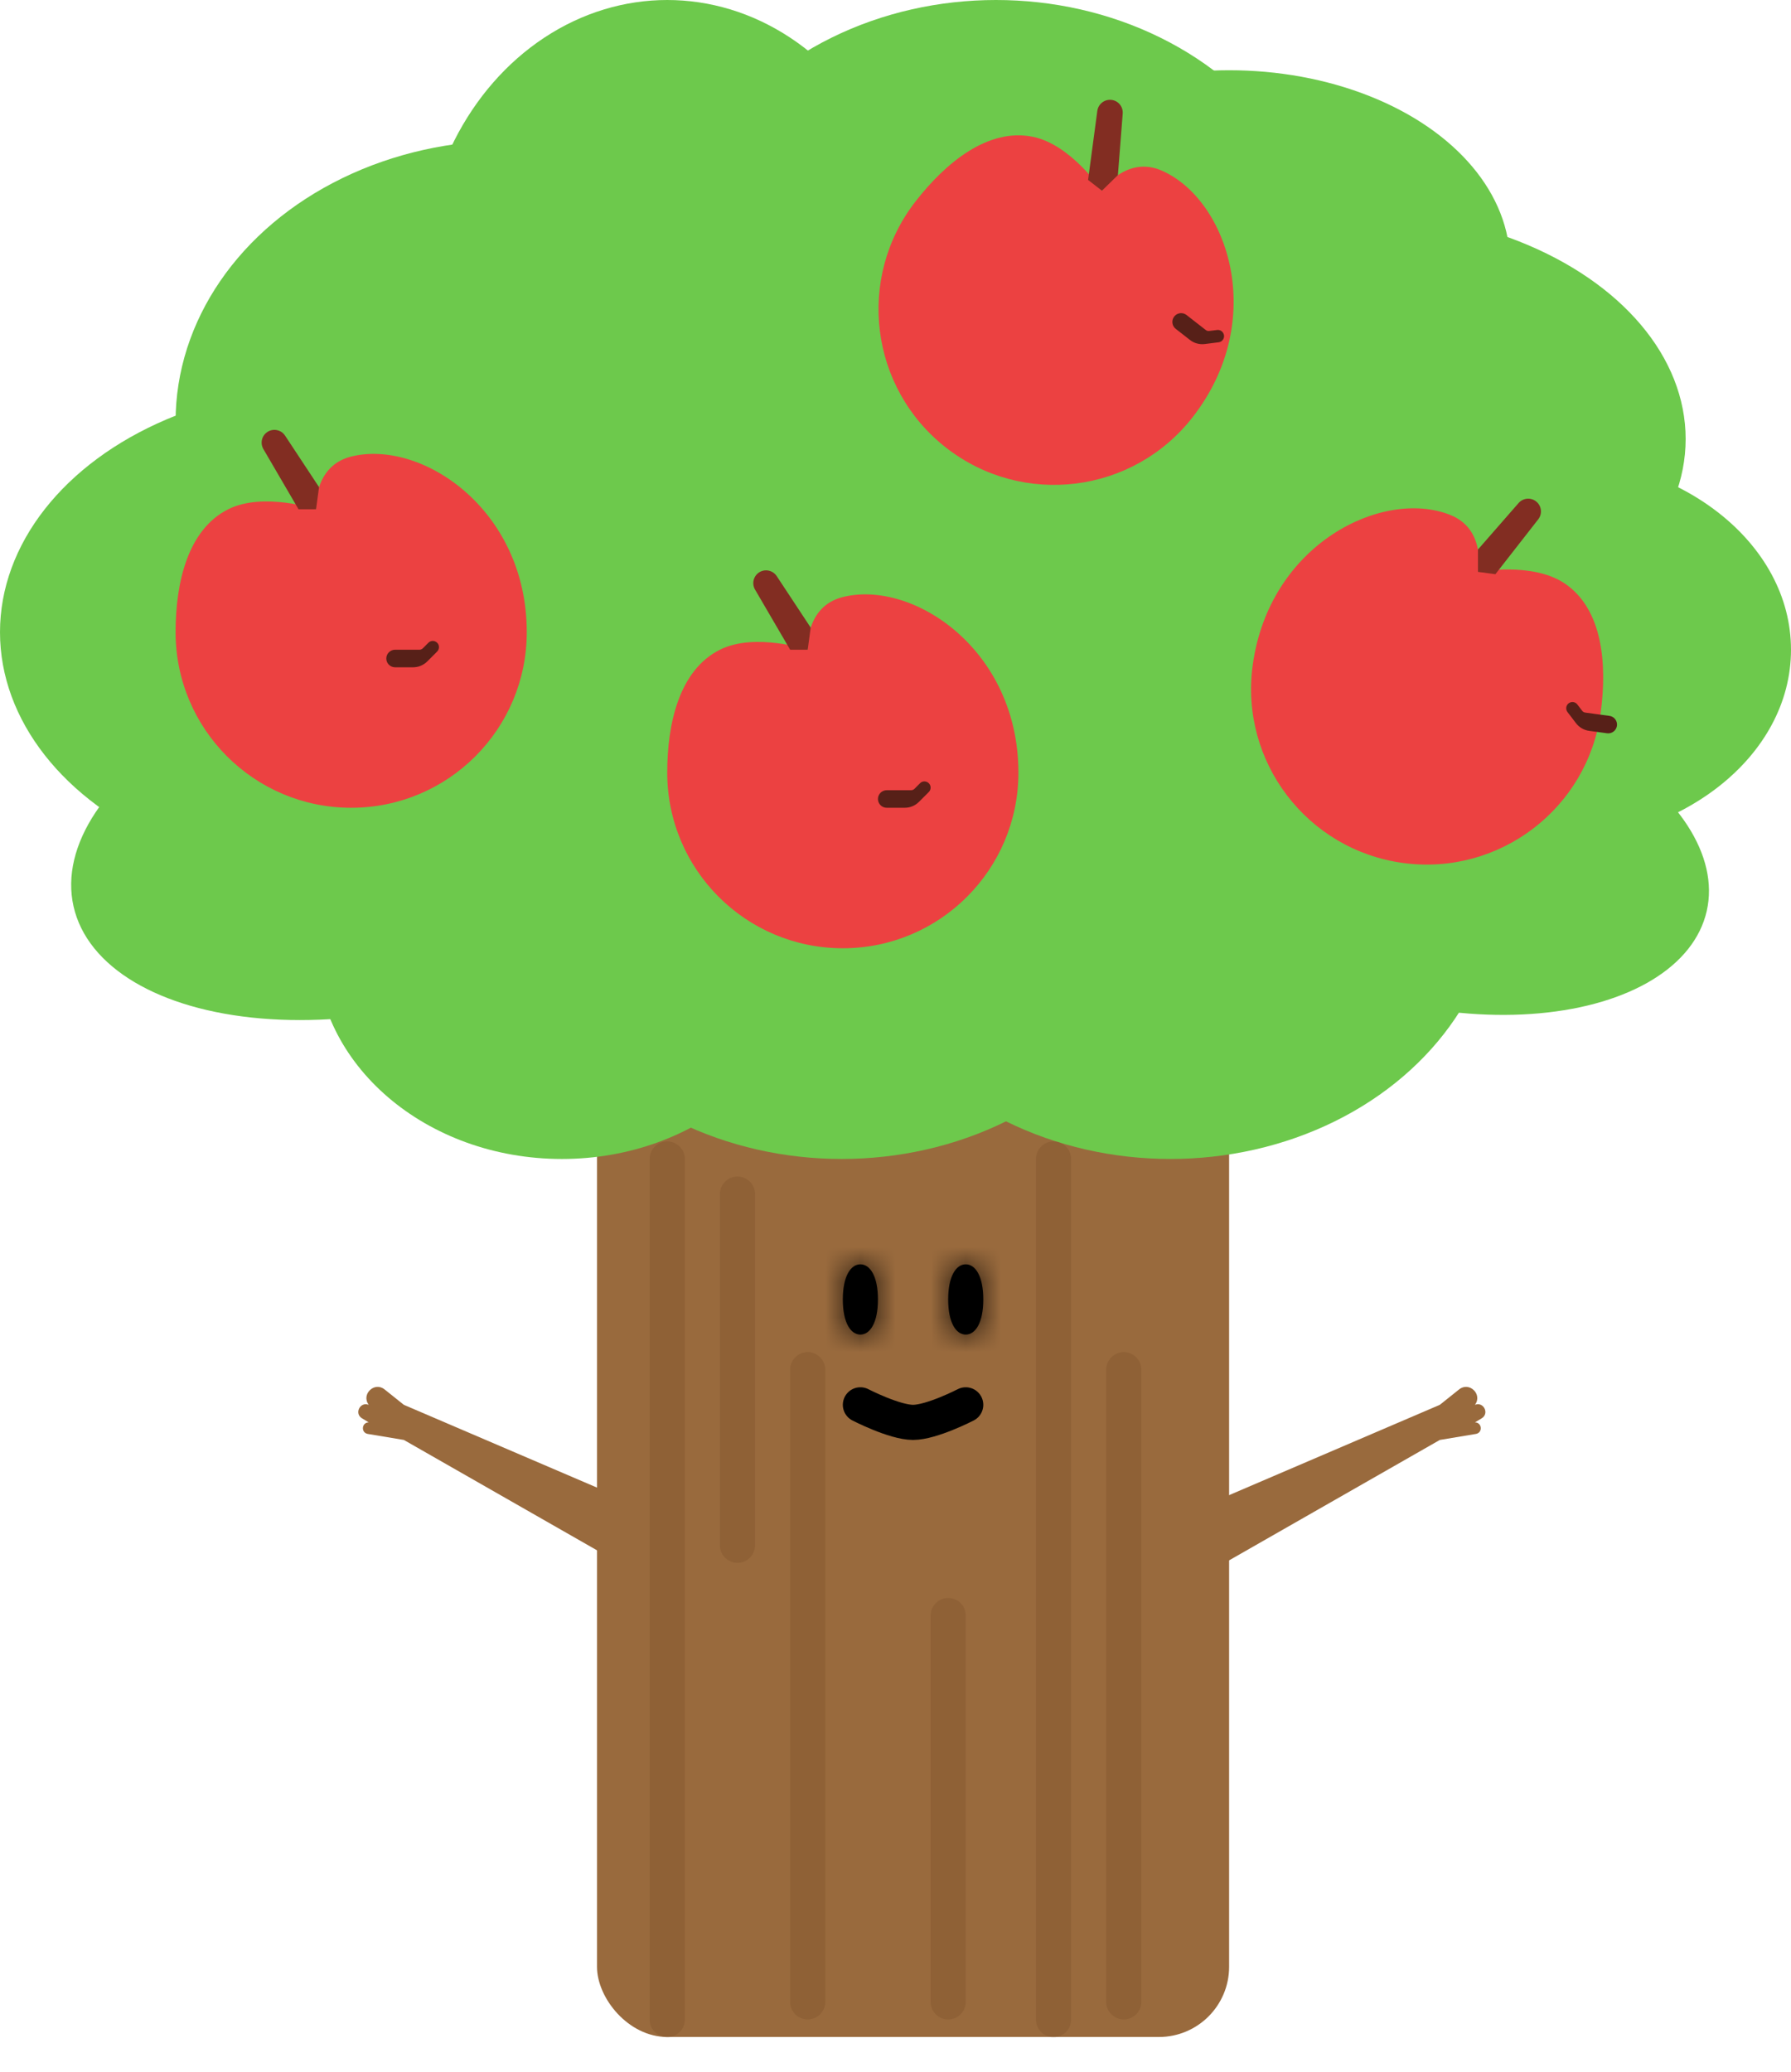 <svg width="51" height="59" viewBox="0 0 51 59" fill="none" xmlns="http://www.w3.org/2000/svg">
<rect x="17" y="27" width="18" height="31" rx="2" fill="#996A3D"/>
<path d="M18.5 45V43L11.5 40L10.952 39.562C10.661 39.329 10.276 39.702 10.5 40C10.254 39.901 10.081 40.249 10.309 40.385L10.5 40.5C10.297 40.5 10.272 40.795 10.473 40.829L11.5 41L18.5 45Z" fill="#996A3D"/>
<path d="M34 45V43L41 40L41.548 39.562C41.839 39.329 42.224 39.702 42 40C42.246 39.901 42.419 40.249 42.191 40.385L42 40.5C42.203 40.5 42.228 40.795 42.027 40.829L41 41L34 45Z" fill="#996A3D"/>
<ellipse cx="16" cy="27" rx="7" ry="6" fill="#6DC94C"/>
<ellipse cx="33.328" cy="25" rx="9.362" ry="8" fill="#6DC94C"/>
<ellipse cx="23.966" cy="25" rx="9.362" ry="8" fill="#6DC94C"/>
<ellipse cx="30.207" cy="22.333" rx="9.362" ry="8" fill="#6DC94C"/>
<ellipse cx="10.872" cy="23.82" rx="9" ry="4.954" transform="rotate(-12.77 10.872 23.82)" fill="#6DC94C"/>
<ellipse cx="14.5" cy="12" rx="9.5" ry="8" fill="#6DC94C"/>
<ellipse cx="19" cy="8" rx="7" ry="8" fill="#6DC94C"/>
<ellipse cx="40.8" cy="24.164" rx="8" ry="4.5" transform="rotate(12.832 40.8 24.164)" fill="#6DC94C"/>
<ellipse cx="28.362" cy="8" rx="9.362" ry="8" fill="#6DC94C"/>
<ellipse cx="44" cy="18.5" rx="7" ry="5.5" fill="#6DC94C"/>
<ellipse cx="35" cy="7.5" rx="8" ry="5.5" fill="#6DC94C"/>
<ellipse cx="38.5" cy="12.5" rx="9.5" ry="6.5" fill="#6DC94C"/>
<ellipse cx="9.5" cy="18" rx="9.5" ry="7" fill="#6DC94C"/>
<ellipse cx="17.362" cy="15" rx="9.362" ry="8" fill="#6DC94C"/>
<mask id="path-18-inside-1_561_5735" fill="white">
<path d="M28 37C28 37.663 27.776 38 27.5 38C27.224 38 27 37.663 27 37C27 36.337 27.224 36 27.5 36C27.776 36 28 36.337 28 37Z"/>
</mask>
<path d="M28 37C28 37.663 27.776 38 27.5 38C27.224 38 27 37.663 27 37C27 36.337 27.224 36 27.5 36C27.776 36 28 36.337 28 37Z" fill="black"/>
<path d="M27 37C27 37.237 26.957 37.304 26.974 37.273C26.986 37.251 27.027 37.184 27.12 37.118C27.221 37.048 27.354 37 27.5 37V39C28.113 39 28.526 38.607 28.733 38.225C28.931 37.859 29 37.425 29 37H27ZM27.5 37C27.646 37 27.779 37.048 27.88 37.118C27.973 37.184 28.014 37.251 28.026 37.273C28.043 37.304 28 37.237 28 37H26C26 37.425 26.069 37.859 26.267 38.225C26.474 38.607 26.887 39 27.5 39V37ZM28 37C28 36.763 28.043 36.696 28.026 36.727C28.014 36.749 27.973 36.816 27.88 36.882C27.779 36.952 27.646 37 27.5 37V35C26.887 35 26.474 35.393 26.267 35.775C26.069 36.141 26 36.575 26 37H28ZM27.5 37C27.354 37 27.221 36.952 27.12 36.882C27.027 36.816 26.986 36.749 26.974 36.727C26.957 36.696 27 36.763 27 37H29C29 36.575 28.931 36.141 28.733 35.775C28.526 35.393 28.113 35 27.5 35V37Z" fill="black" mask="url(#path-18-inside-1_561_5735)"/>
<mask id="path-20-inside-2_561_5735" fill="white">
<path d="M25 37C25 37.663 24.776 38 24.5 38C24.224 38 24 37.663 24 37C24 36.337 24.224 36 24.5 36C24.776 36 25 36.337 25 37Z"/>
</mask>
<path d="M25 37C25 37.663 24.776 38 24.5 38C24.224 38 24 37.663 24 37C24 36.337 24.224 36 24.5 36C24.776 36 25 36.337 25 37Z" fill="black"/>
<path d="M24 37C24 37.237 23.957 37.304 23.974 37.273C23.986 37.251 24.027 37.184 24.12 37.118C24.221 37.048 24.354 37 24.5 37V39C25.113 39 25.526 38.607 25.733 38.225C25.931 37.859 26 37.425 26 37H24ZM24.5 37C24.646 37 24.779 37.048 24.88 37.118C24.973 37.184 25.014 37.251 25.026 37.273C25.043 37.304 25 37.237 25 37H23C23 37.425 23.069 37.859 23.267 38.225C23.474 38.607 23.887 39 24.5 39V37ZM25 37C25 36.763 25.043 36.696 25.026 36.727C25.014 36.749 24.973 36.816 24.88 36.882C24.779 36.952 24.646 37 24.5 37V35C23.887 35 23.474 35.393 23.267 35.775C23.069 36.141 23 36.575 23 37H25ZM24.5 37C24.354 37 24.221 36.952 24.12 36.882C24.027 36.816 23.986 36.749 23.974 36.727C23.957 36.696 24 36.763 24 37H26C26 36.575 25.931 36.141 25.733 35.775C25.526 35.393 25.113 35 24.5 35V37Z" fill="black" mask="url(#path-20-inside-2_561_5735)"/>
<path d="M24.5 40C24.5 40 25.468 40.5 26 40.5C26.532 40.5 27.5 40 27.5 40" stroke="black" stroke-linecap="round"/>
<path d="M15 18C15 20.762 12.761 23 10 23C7.239 23 5 20.762 5 18C5 16.601 5.341 15.08 6.5 14.5C7.5 14 9 14.5 9 14.5C9 14.5 8.915 13.271 10 13C12 12.5 15 14.5 15 18Z" fill="#EC4141"/>
<path d="M8.5 14.5L7.5 12.787C7.403 12.62 7.452 12.407 7.613 12.3C7.781 12.19 8.006 12.236 8.117 12.403L9.085 13.87L9 14.5L8.5 14.5Z" fill="#822D22"/>
<g filter="url(#filter0_d_561_5735)">
<path d="M8.5 14.5H8.25C8.112 14.5 8 14.612 8 14.75C8 14.888 8.112 15 8.25 15H8.5H8.764C8.915 15 9.06 14.94 9.167 14.833L9.448 14.552C9.481 14.519 9.5 14.474 9.5 14.427C9.5 14.269 9.31 14.19 9.198 14.302L9.04 14.46C9.014 14.486 8.98 14.5 8.944 14.5H8.5Z" fill="#572018"/>
</g>
<path d="M29 22C29 24.762 26.761 27 24 27C21.239 27 19 24.762 19 22C19 20.601 19.341 19.08 20.5 18.5C21.5 18 23 18.5 23 18.5C23 18.5 22.915 17.271 24 17C26 16.5 29 18.5 29 22Z" fill="#EC4141"/>
<path d="M22.5 18.5L21.5 16.787C21.403 16.62 21.453 16.407 21.613 16.3C21.781 16.19 22.006 16.236 22.117 16.403L23.085 17.87L23 18.5L22.5 18.5Z" fill="#822D22"/>
<g filter="url(#filter1_d_561_5735)">
<path d="M22.5 18.5H22.25C22.112 18.5 22 18.612 22 18.75C22 18.888 22.112 19 22.25 19H22.5H22.764C22.915 19 23.06 18.94 23.167 18.833L23.448 18.552C23.481 18.519 23.5 18.474 23.5 18.427C23.5 18.269 23.31 18.19 23.198 18.302L23.04 18.46C23.014 18.486 22.98 18.5 22.944 18.5H22.5Z" fill="#572018"/>
</g>
<path d="M33.962 11.878C32.265 14.057 29.124 14.448 26.945 12.751C24.766 11.054 24.375 7.913 26.072 5.734C26.931 4.63 28.135 3.639 29.406 3.894C30.502 4.114 31.378 5.43 31.378 5.43C31.378 5.43 32.067 4.409 33.089 4.861C34.974 5.695 36.112 9.117 33.962 11.878Z" fill="#EC4141"/>
<path d="M30.984 5.123L31.247 3.157C31.273 2.966 31.444 2.828 31.636 2.843C31.836 2.858 31.985 3.033 31.97 3.233L31.833 4.986L31.378 5.43L30.984 5.123Z" fill="#822D22"/>
<g filter="url(#filter2_d_561_5735)">
<path d="M30.984 5.123L30.787 4.969C30.678 4.884 30.521 4.904 30.436 5.013C30.351 5.122 30.371 5.279 30.48 5.364L30.677 5.517L30.885 5.68C31.004 5.773 31.155 5.814 31.305 5.796L31.7 5.746C31.747 5.741 31.789 5.717 31.818 5.68C31.915 5.555 31.813 5.376 31.657 5.396L31.434 5.423C31.398 5.428 31.363 5.418 31.334 5.396L30.984 5.123Z" fill="#572018"/>
</g>
<path d="M35.671 18.946C35.3 21.682 37.218 24.201 39.955 24.572C42.691 24.942 45.21 23.024 45.581 20.288C45.768 18.902 45.635 17.348 44.564 16.618C43.64 15.989 42.086 16.283 42.086 16.283C42.086 16.283 42.335 15.076 41.297 14.662C39.382 13.898 36.141 15.477 35.671 18.946Z" fill="#EC4141"/>
<path d="M42.582 16.35L43.803 14.786C43.922 14.634 43.901 14.416 43.756 14.289C43.605 14.157 43.375 14.172 43.243 14.323L42.086 15.647L42.086 16.283L42.582 16.35Z" fill="#822D22"/>
<g filter="url(#filter3_d_561_5735)">
<path d="M42.582 16.35L42.83 16.383C42.967 16.402 43.062 16.528 43.044 16.665C43.025 16.801 42.899 16.897 42.763 16.879L42.515 16.845L42.253 16.81C42.103 16.79 41.968 16.711 41.877 16.591L41.635 16.274C41.607 16.236 41.594 16.189 41.601 16.143C41.622 15.987 41.821 15.934 41.917 16.06L42.053 16.238C42.074 16.267 42.106 16.285 42.142 16.29L42.582 16.35Z" fill="#572018"/>
</g>
<path d="M19 33V57.505" stroke="#80542B" stroke-opacity="0.4" stroke-linecap="round"/>
<path d="M30 33V57.505" stroke="#80542B" stroke-opacity="0.4" stroke-linecap="round"/>
<path d="M23 39V57" stroke="#80542B" stroke-opacity="0.4" stroke-linecap="round"/>
<path d="M32 39V57" stroke="#80542B" stroke-opacity="0.4" stroke-linecap="round"/>
<path d="M27 46V57" stroke="#80542B" stroke-opacity="0.4" stroke-linecap="round"/>
<path d="M21 34V44" stroke="#80542B" stroke-opacity="0.4" stroke-linecap="round"/>
<defs>
<filter id="filter0_d_561_5735" x="7" y="14.25" width="9.5" height="8.75" filterUnits="userSpaceOnUse" color-interpolation-filters="sRGB">
<feFlood flood-opacity="0" result="BackgroundImageFix"/>
<feColorMatrix in="SourceAlpha" type="matrix" values="0 0 0 0 0 0 0 0 0 0 0 0 0 0 0 0 0 0 127 0" result="hardAlpha"/>
<feOffset dx="3" dy="4"/>
<feGaussianBlur stdDeviation="2"/>
<feComposite in2="hardAlpha" operator="out"/>
<feColorMatrix type="matrix" values="0 0 0 0 0 0 0 0 0 0 0 0 0 0 0 0 0 0 0.25 0"/>
<feBlend mode="normal" in2="BackgroundImageFix" result="effect1_dropShadow_561_5735"/>
<feBlend mode="normal" in="SourceGraphic" in2="effect1_dropShadow_561_5735" result="shape"/>
</filter>
<filter id="filter1_d_561_5735" x="21" y="18.25" width="9.5" height="8.75" filterUnits="userSpaceOnUse" color-interpolation-filters="sRGB">
<feFlood flood-opacity="0" result="BackgroundImageFix"/>
<feColorMatrix in="SourceAlpha" type="matrix" values="0 0 0 0 0 0 0 0 0 0 0 0 0 0 0 0 0 0 127 0" result="hardAlpha"/>
<feOffset dx="3" dy="4"/>
<feGaussianBlur stdDeviation="2"/>
<feComposite in2="hardAlpha" operator="out"/>
<feColorMatrix type="matrix" values="0 0 0 0 0 0 0 0 0 0 0 0 0 0 0 0 0 0 0.25 0"/>
<feBlend mode="normal" in2="BackgroundImageFix" result="effect1_dropShadow_561_5735"/>
<feBlend mode="normal" in="SourceGraphic" in2="effect1_dropShadow_561_5735" result="shape"/>
</filter>
<filter id="filter2_d_561_5735" x="29.383" y="4.917" width="9.473" height="8.883" filterUnits="userSpaceOnUse" color-interpolation-filters="sRGB">
<feFlood flood-opacity="0" result="BackgroundImageFix"/>
<feColorMatrix in="SourceAlpha" type="matrix" values="0 0 0 0 0 0 0 0 0 0 0 0 0 0 0 0 0 0 127 0" result="hardAlpha"/>
<feOffset dx="3" dy="4"/>
<feGaussianBlur stdDeviation="2"/>
<feComposite in2="hardAlpha" operator="out"/>
<feColorMatrix type="matrix" values="0 0 0 0 0 0 0 0 0 0 0 0 0 0 0 0 0 0 0.25 0"/>
<feBlend mode="normal" in2="BackgroundImageFix" result="effect1_dropShadow_561_5735"/>
<feBlend mode="normal" in="SourceGraphic" in2="effect1_dropShadow_561_5735" result="shape"/>
</filter>
<filter id="filter3_d_561_5735" x="40.599" y="15.99" width="9.447" height="8.891" filterUnits="userSpaceOnUse" color-interpolation-filters="sRGB">
<feFlood flood-opacity="0" result="BackgroundImageFix"/>
<feColorMatrix in="SourceAlpha" type="matrix" values="0 0 0 0 0 0 0 0 0 0 0 0 0 0 0 0 0 0 127 0" result="hardAlpha"/>
<feOffset dx="3" dy="4"/>
<feGaussianBlur stdDeviation="2"/>
<feComposite in2="hardAlpha" operator="out"/>
<feColorMatrix type="matrix" values="0 0 0 0 0 0 0 0 0 0 0 0 0 0 0 0 0 0 0.25 0"/>
<feBlend mode="normal" in2="BackgroundImageFix" result="effect1_dropShadow_561_5735"/>
<feBlend mode="normal" in="SourceGraphic" in2="effect1_dropShadow_561_5735" result="shape"/>
</filter>
</defs>
</svg>
